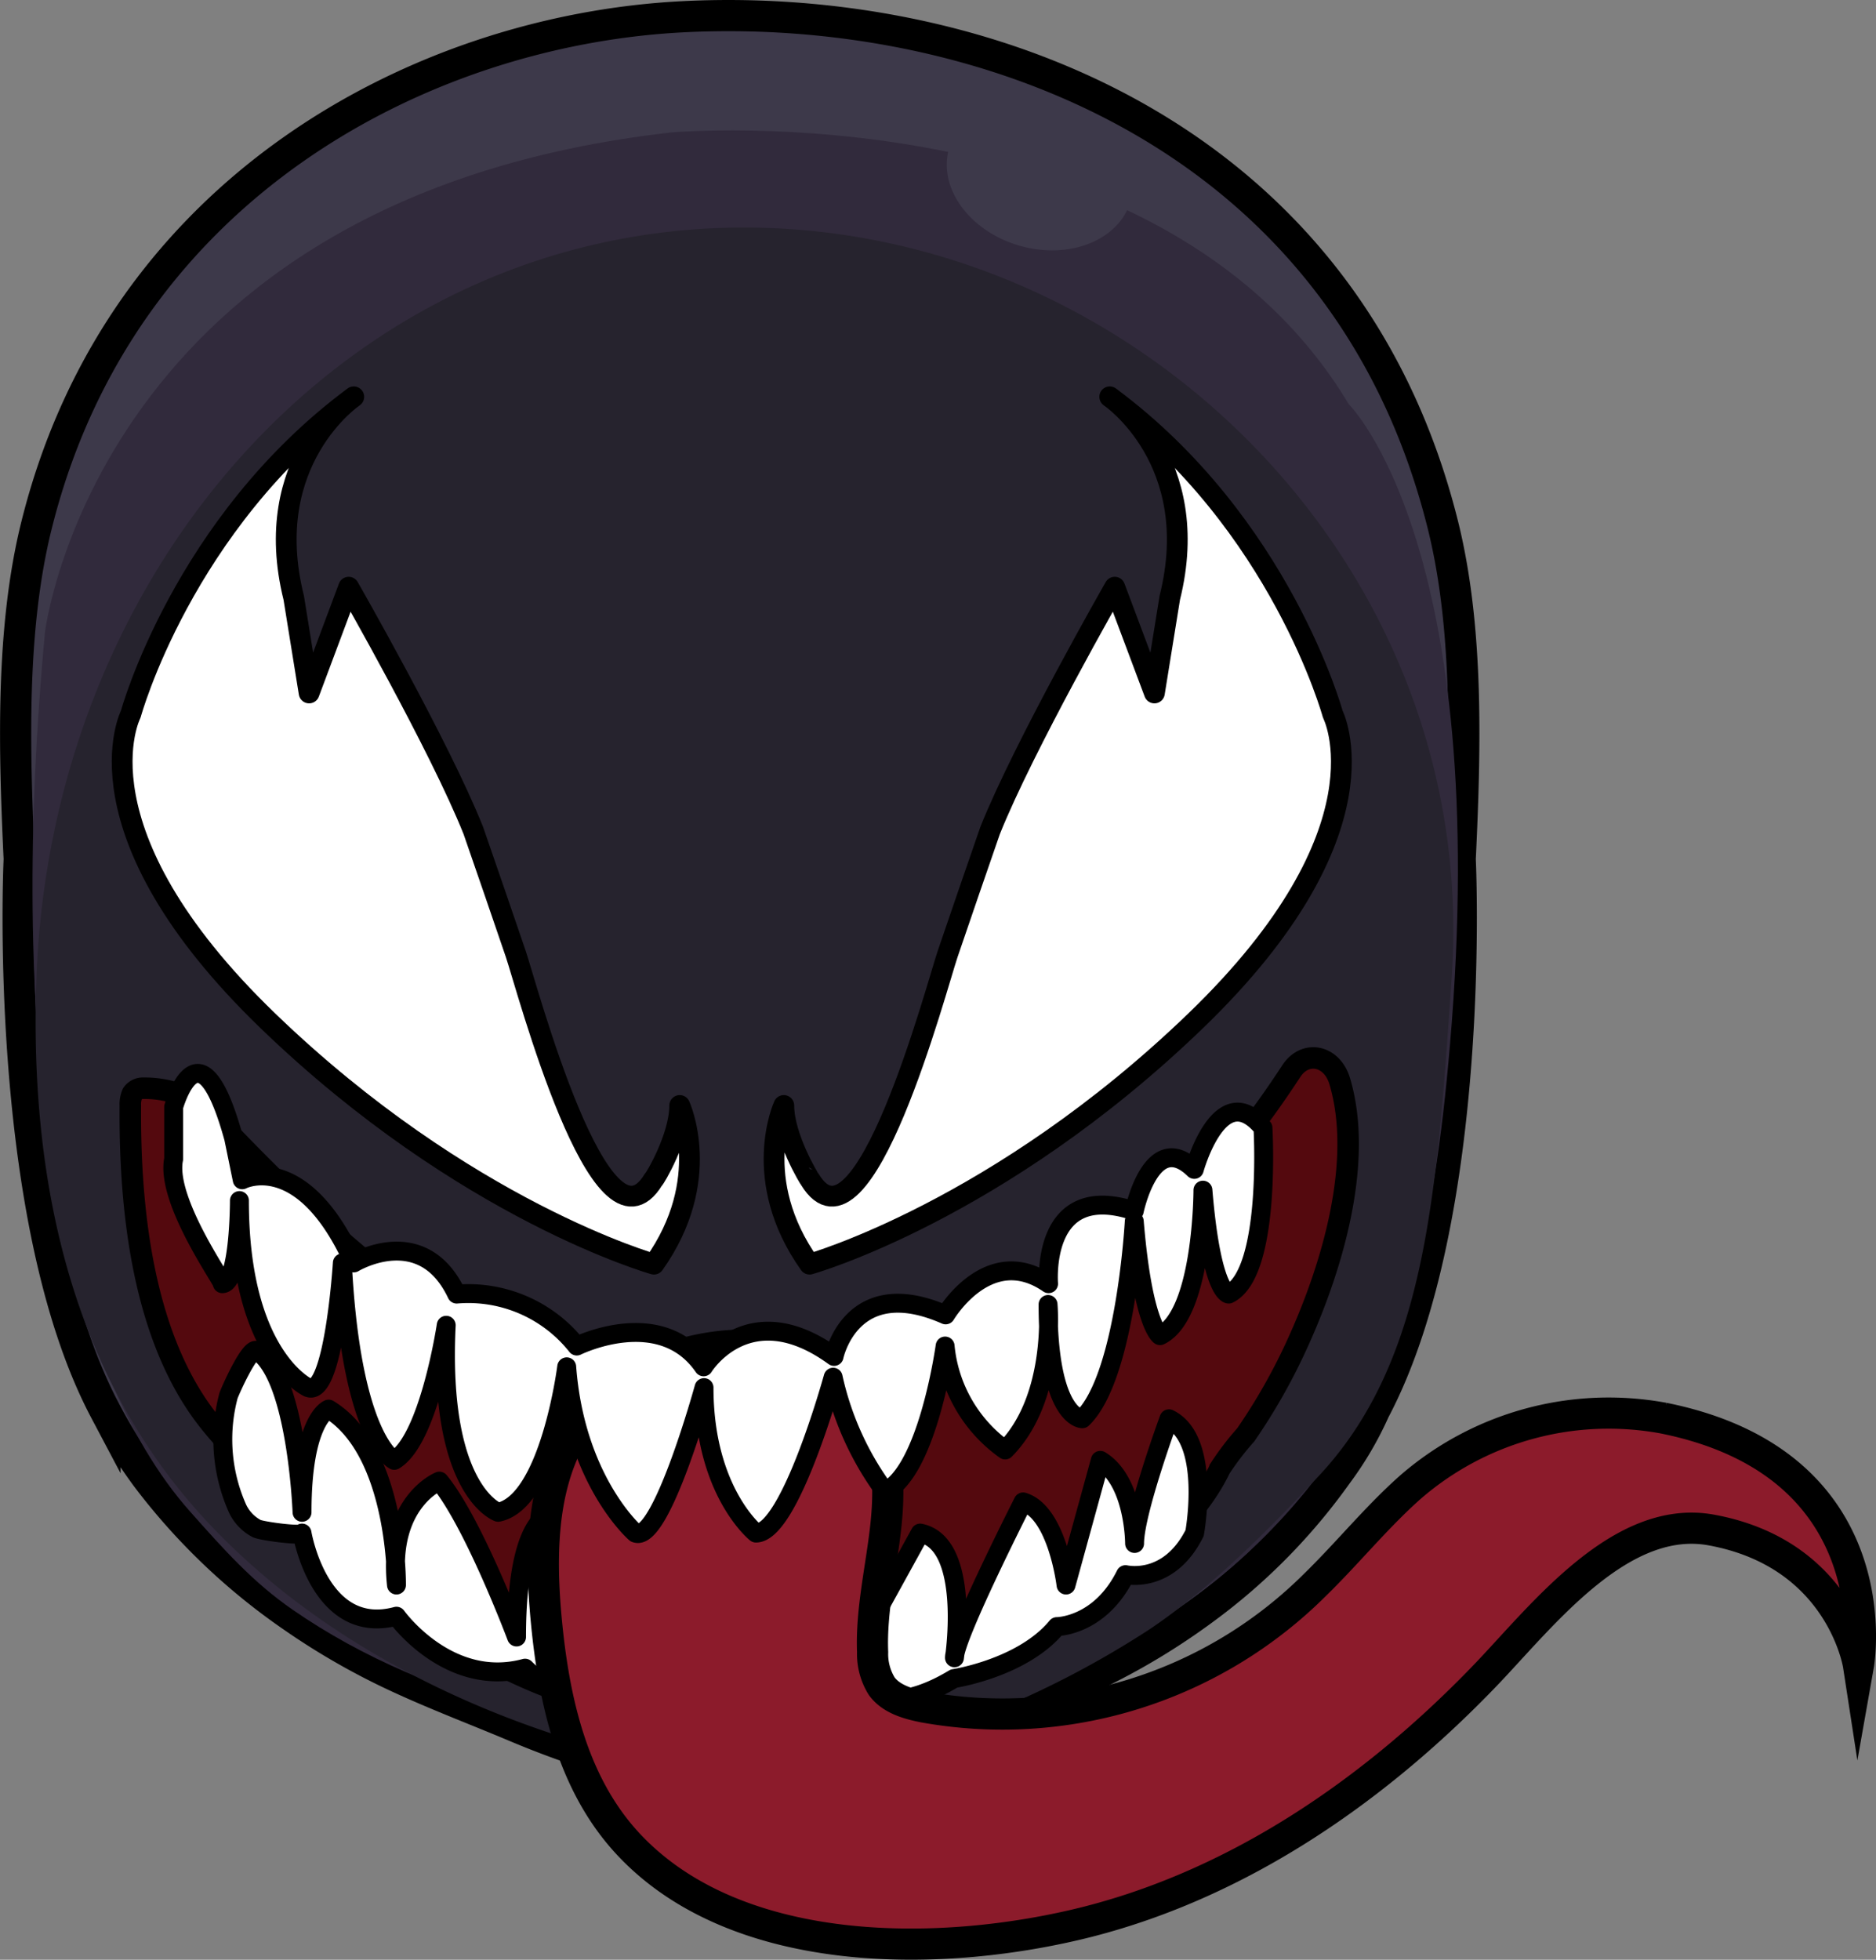 <?xml version="1.0" encoding="UTF-8" standalone="no"?>
<svg
   xmlns:dc="http://purl.org/dc/elements/1.1/"
   xmlns:cc="http://creativecommons.org/ns#"
   xmlns:rdf="http://www.w3.org/1999/02/22-rdf-syntax-ns#"
   xmlns:svg="http://www.w3.org/2000/svg"
   xmlns="http://www.w3.org/2000/svg"
   xmlns:sodipodi="http://sodipodi.sourceforge.net/DTD/sodipodi-0.dtd"
   xmlns:inkscape="http://www.inkscape.org/namespaces/inkscape"
   viewBox="0 0 180.606 188.599"
   version="1.1"
   id="svg141"
   sodipodi:docname="venomSkin.svg"
   width="180.606"
   height="188.599"
   inkscape:version="1.0.2-2 (e86c870879, 2021-01-15)">
  <rect x="0" y="0" width="180.606" height="188.599" fill="#808080" stroke="none"/>
  <sodipodi:namedview
     pagecolor="#ffffff"
     bordercolor="#666666"
     borderopacity="1"
     objecttolerance="10"
     gridtolerance="10"
     guidetolerance="10"
     inkscape:pageopacity="0"
     inkscape:pageshadow="2"
     inkscape:window-width="750"
     inkscape:window-height="480"
     id="namedview143"
     showgrid="false"
     inkscape:zoom="4.400615"
     inkscape:cx="90.308125"
     inkscape:cy="94.30407"
     inkscape:window-x="0"
     inkscape:window-y="0"
     inkscape:window-maximized="0"
     inkscape:current-layer="svg141" />
  <defs
     id="defs115">
    <style
       id="style113">.cls-1,.cls-4{fill:#3d394a;}.cls-1,.cls-5,.cls-6,.cls-7,.cls-8{stroke:#000;}.cls-1,.cls-7,.cls-8{stroke-miterlimit:10;}.cls-1,.cls-8{stroke-width:3px;}.cls-2{fill:#312a3c;}.cls-3{fill:#26232e;}.cls-5,.cls-6{fill:#fff;stroke-linecap:round;stroke-linejoin:round;}.cls-5{stroke-width:2px;}.cls-6{stroke-width:1.82px;}.cls-7{fill:#54090e;stroke-width:2.07px;}.cls-8{fill:#8c1b2b;}</style>
  </defs>
  <g
     id="Слой_2"
     data-name="Слой 2"
     transform="translate(0.008,-9.3035419e-4)">
    <g
       id="Слой_9"
       data-name="Слой 9">
      <path
         class="cls-1"
         d="m 91.71,167.63 c 1.77,-0.73 3.51,-1.59 5.24,-2.47 2.77,-1.4 5.57,-2.59 8.35,-3.93 a 65.07,65.07 0 0 0 10.7,-6.44 57.34,57.34 0 0 0 12.73,-12.94 32.33,32.33 0 0 0 3.58,-6.11 c 9.91,-18.73 8.26,-53.06 8.26,-53.06 0.49,-10.38 0.84,-22.13 -1.68,-32.21 -9.51,-38 -45,-50.34 -73.3,-48.85 C 40.64,2.94 11.65,18 3.53,50.47 1,60.55 1.36,72.3 1.84,82.68 c 0,0 -1.65,34.33 8.26,53.06 a 48.51,48.51 0 0 0 4,6.41 60.82,60.82 0 0 0 14,13.4 67.3,67.3 0 0 0 10.72,6.09 c 3.57,1.63 7.2,3 10.8,4.52 9.51,4 19.39,6.44 29.48,4.93 a 77.74,77.74 0 0 0 9.06,-2.23 30.27,30.27 0 0 0 3.55,-1.23 z"
         id="path117" />
      <path
         class="cls-2"
         d="m 4.32,60.86 c 0,0 4.96,-41.86 60.28,-48.11 0,0 47.07,-4.19 65.24,26.15 0,0 13.87,13.59 9.74,61.71 -1.52,17.69 -4.41,31.88 -14.81,44 -23.38,27.19 -69.8,28.84 -96.6,10.31 -3.82,-2.64 -6.61,-5.77 -9.87,-9.44 C 5.83,131.46 0.54,101.44 4.32,60.86 Z"
         id="path119" />
      <path
         class="cls-3"
         d="m 139.75,94.06 c -1.44,20.86 -2.43,36.81 -12.71,47.89 -4.83,5.2 -10.46,10.87 -16.36,14.84 a 91,91 0 0 1 -36.09,13.73 c -1.15,0.17 -2.3,0.73 -3.44,0.56 C 49.87,168 31.62,159 19.86,146.36 8.1,133.72 2.69,116.1 3.5,94.06 5,54.25 34,21.9 71.62,21.9 c 37.62,0 70.86,32.42 68.13,72.16 z"
         id="path121" />
      <ellipse
         class="cls-4"
         cx="100.11"
         cy="16.81"
         rx="7.11"
         ry="9.1"
         transform="rotate(-73.87,100.106,16.817)"
         id="ellipse123" />
      <path
         class="cls-5"
         d="m 65.43,106.39 c 0,0 3.3,7.13 -2.48,15.27 0,0 -18.17,-5.09 -37.16,-23.41 C 6.8,79.93 12.58,68.73 12.58,68.73 c 0,0 5,-18.33 21.47,-30.54 0,0 -9.08,6.11 -5.78,19.34 l 1.48,9.16 3.81,-10.18 c 0,0 8.75,15.27 12,23.42 q 2.05,5.91 4.08,11.86 c 1.07,3.14 8.18,30.08 13.26,21.73 0.1,0 2.53,-4.07 2.53,-7.13 z"
         id="path125" />
      <path
         class="cls-5"
         d="m 75.45,106.39 c 0,0 -3.3,7.13 2.48,15.27 0,0 18.16,-5.09 37.16,-23.41 19,-18.32 13.21,-29.52 13.21,-29.52 0,0 -5,-18.33 -21.47,-30.54 0,0 9.08,6.11 5.78,19.34 l -1.48,9.16 -3.82,-10.18 c 0,0 -8.74,15.27 -12,23.42 q -2.05,5.91 -4.08,11.86 c -1.07,3.14 -8.18,30.08 -13.26,21.73 -0.04,0 -2.52,-4.07 -2.52,-7.13 z"
         id="path127" />
      <path
         class="cls-6"
         d="m 50.56,160.54 c 0,0 5.78,6 11.56,3 0,0 5.79,4 9.91,1 0,0 6.61,1 9.91,-2"
         id="path129" />
      <path
         class="cls-7"
         d="m 19.08,106.15 a 10.06,10.06 0 0 0 -5.26,-1.42 1.22,1.22 0 0 0 -1.08,0.52 2.56,2.56 0 0 0 -0.2,1.16 c -0.08,10 1.22,21.21 6.56,29 3,4.35 7.16,7.44 10.8,10.73 2.54,2.3 5.27,6.42 8,8.18 7.78,4.94 16.31,10 25,10.25 a 42.3,42.3 0 0 0 9,-0.75 h 0.28 c 2.45,-0.09 37.32,-6 45.28,-22.52 a 26.73,26.73 0 0 1 2.46,-3.21 56.92,56.92 0 0 0 5.29,-9.49 c 3,-6.75 6.07,-16.8 3.76,-24.55 -0.75,-2.5 -3.3,-3 -4.64,-1 -2.95,4.5 -6.12,8.74 -10,11.91 -7.88,6.41 -17.6,14.2 -26.5,17.39 a 59.41,59.41 0 0 1 -18.08,3.52 C 50.92,136.5 34.15,122.03 19.9,106.77 a 3.72,3.72 0 0 0 -0.82,-0.62 z"
         id="path131" />
      <path
         class="cls-6"
         d="m 115,147.54 c 0,0 1.66,-9 -2.47,-11 0,0 -3.31,9 -3.31,12 0,0 0,-6 -3.3,-8 l -3.3,12 c 0,0 -0.83,-7 -4.13,-8 0,0 -6.61,13 -6.61,15 0,0 1.65,-11 -3.3,-12 l -6.61,12 c 0,0 0.83,-9 -4.13,-12 0,0 -3.3,5 -5.78,15 0,0 -1.65,-4 -5.78,-16 0,0 -6.6,1 -5,15 0,0 -5,-15 -7.43,-16 0,0 -4.13,-1 -4.13,12 0,0 -4.13,-11 -7.43,-15 0,0 -5,2 -4.13,10 0,0 0.16,-12.86 -6.53,-16.93 0,0 -2.56,0.93 -2.56,9.93 0,0 -0.49,-13.13 -4.37,-15.56 -0.65,-0.41 -2.57,3.91 -2.71,4.34 a 16.35,16.35 0 0 0 0.87,10.86 4.21,4.21 0 0 0 1.83,1.92 c 0.46,0.25 4.45,0.77 4.38,0.44 0,0 1.66,10 9.09,8 0,0 5,7 12.38,5 0,0 5.78,6 11.56,3 0,0 5.79,4 9.91,1 0,0 6.61,1 9.91,-2 0,0 3.31,3 9.91,-1 0,0 6.61,-1 9.91,-5 0,0 4.13,0 6.61,-5 0.02,0 4.15,1 6.65,-4 z"
         id="path133" />
      <path
         class="cls-8"
         d="m 81.73,133.18 c -5.78,-5.68 -16.43,-4.27 -22.48,0.23 -7,5.15 -7.42,14.29 -6.69,22.26 0.73,7.97 2.53,16 7.89,21.77 10.56,11.36 30.54,11 44.33,7.49 14.92,-3.82 28,-13 38.49,-24 5.45,-5.75 12.85,-15.24 21.45,-13.69 12.54,2.28 14.19,13 14.19,13 0,0 3.42,-19.29 -18.75,-23.76 a 29.12,29.12 0 0 0 -24.43,6.68 c -3.26,2.9 -6,6.3 -9.15,9.37 a 42.64,42.64 0 0 1 -37.65,11.75 c -1.51,-0.3 -3.14,-0.76 -4.05,-2 A 5.88,5.88 0 0 1 84,159 c -0.16,-4.12 0.86,-8.19 1.29,-12.3 0.43,-4.11 0.18,-8.53 -2.21,-11.9 a 11.62,11.62 0 0 0 -1.35,-1.62 z"
         id="path135" />
      <path
         class="cls-6"
         d="m 16.71,111.54 v -5 c 0,0 2.48,-9 5.78,3 l 0.82,4 c 0,0 5.78,-3 10.74,8 0,0 6.6,-4 9.91,3 a 13.32,13.32 0 0 1 11.56,5 c 0,0 8.08,-4 12.21,2 0,0 4.3,-7 12.56,-1 0,0 1.65,-8 10.74,-4 0,0 4.13,-7 9.91,-3 0,0 -0.83,-10 8.25,-7 0,0 1.66,-8 5.78,-4 0,0 2.48,-9 6.61,-4 0,0 0.83,14 -3.3,16 0,0 -1.65,0 -2.48,-10 0,0 0,12 -4.13,14 0,0 -1.65,-1 -2.48,-11 0,0 -0.82,15 -5,19 0,0 -3.3,0 -3.3,-11 0,0 0.82,9 -4.13,14 a 13.85,13.85 0 0 1 -5.78,-10 c 0,0 -1.65,12 -5.78,14 a 28.92,28.92 0 0 1 -5,-11 c 0,0 -4.13,15 -7.43,15 0,0 -5,-4 -5,-14 0,0 -4.13,15 -6.61,14 0,0 -5.78,-5 -6.61,-16 0,0 -1.65,13 -6.6,14 0,0 -5.78,-2 -5,-18 0,0 -1.65,11 -5,13 0,0 -4.13,-2 -5,-19 0,0 -0.82,13 -3.3,12 0,0 -6.61,-3 -6.61,-18 0,0 0,8 -1.65,8 0.27,0 -5.51,-8 -4.68,-12 z"
         id="path137" />
    </g>
  </g>
</svg>
